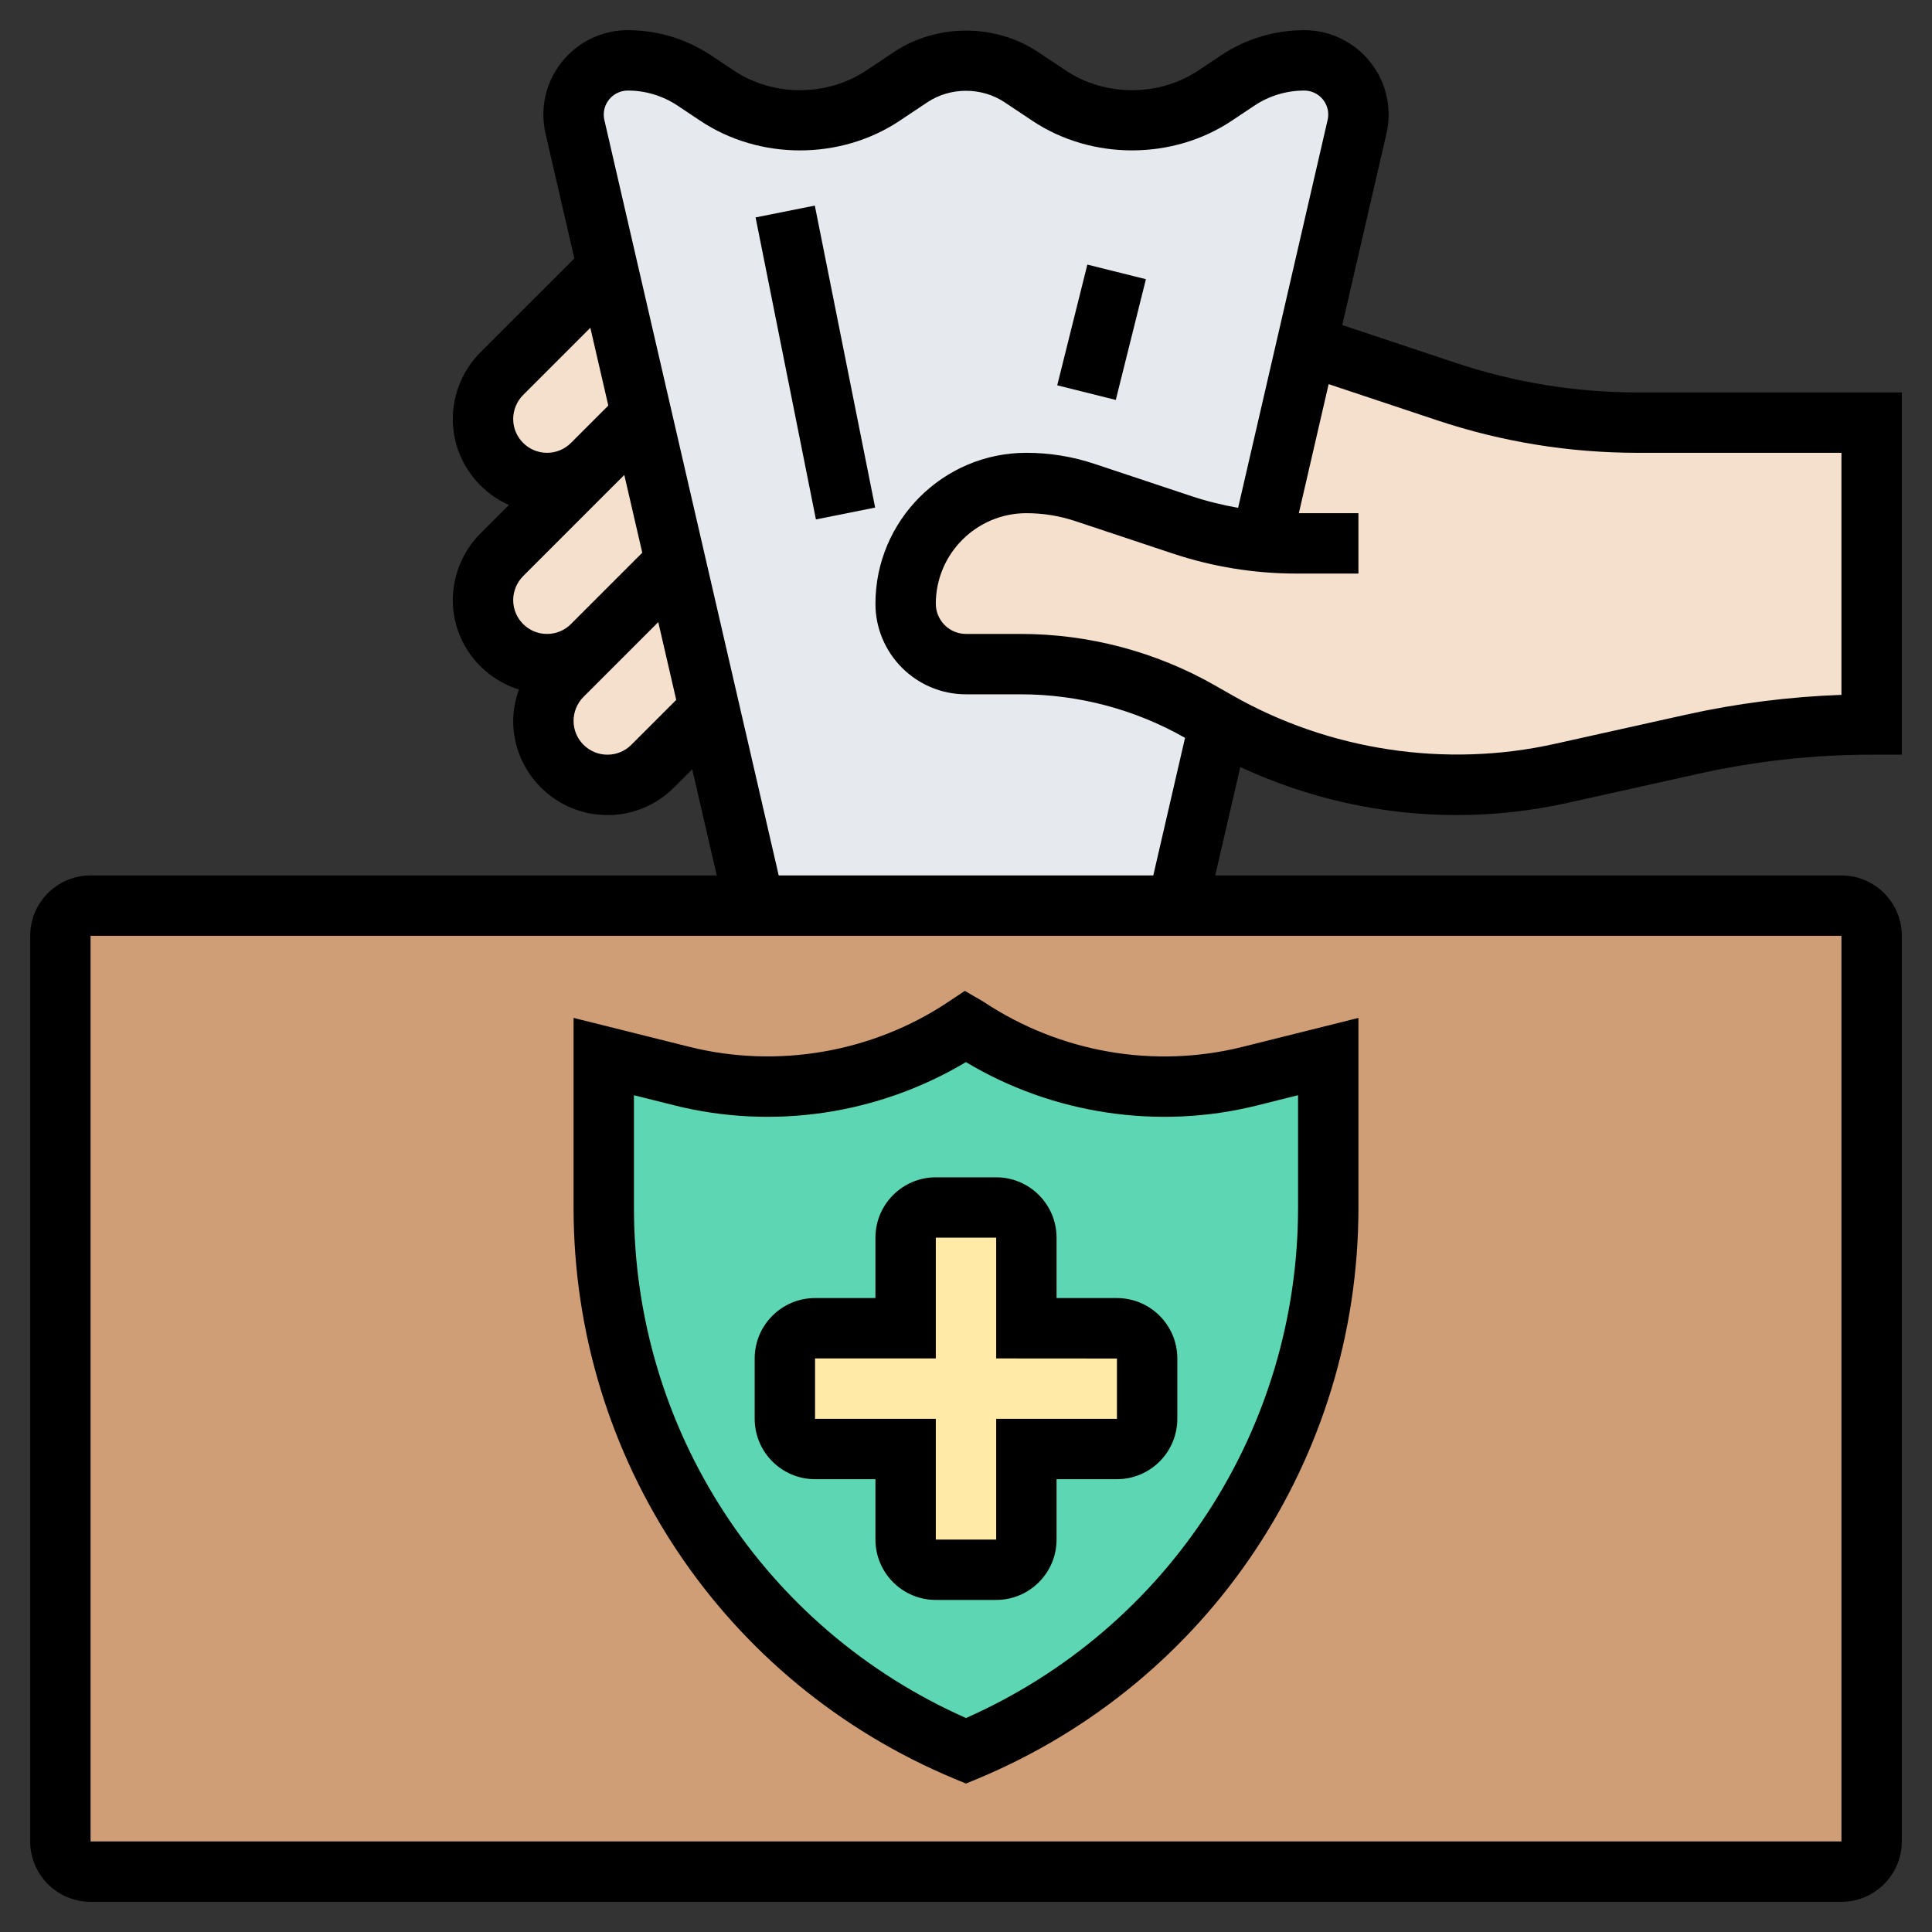 <svg id="_x33_0" enable-background="new 0 0 64 64" height="512" viewBox="0 0 64 64" width="512" xmlns="http://www.w3.org/2000/svg"><rect x="0" y="0" width="64" height="64" fill="#333333" stroke="none"/><g><g><path d="m62 31v30c0 .55-.45 1-1 1h-58c-.55 0-1-.45-1-1v-30c0-.55.45-1 1-1h22 14 22c.55 0 1 .45 1 1z" fill="#cf9e76"/><path d="m31.17 17.17c-.72.73-1.17 1.73-1.17 2.83s.9 2 2 2h1.81c2.09 0 4.14.54 5.96 1.58l.54.31c.03.02.06.03.09.05l-1.4 6.06h-14l-1.5-6.5-1.12-4.88-1.13-4.87-1.12-4.87-1.08-4.68c-.03-.13-.05-.27-.05-.4 0-1 .8-1.8 1.8-1.8.78 0 1.55.23 2.2.67l.75.5c.82.54 1.77.83 2.75.83s1.93-.29 2.74-.83l.93-.62c.54-.36 1.18-.55 1.83-.55s1.29.19 1.83.55l.92.62c.82.54 1.77.83 2.75.83s1.93-.29 2.75-.83l.75-.5c.65-.44 1.42-.67 2.2-.67 1 0 1.8.8 1.8 1.8 0 .13-.02.27-.05.4l-1.67 7.23-1.5 6.5c-.89-.08-1.77-.26-2.63-.55l-3.2-1.06c-.63-.21-1.29-.32-1.95-.32-1.1 0-2.1.45-2.83 1.17z" fill="#e6e9ed"/><path d="m44 35v5c0 7.87-4.73 14.97-12 18-7.27-3.03-12-10.13-12-18v-5l2.6.65c.93.23 1.89.35 2.85.35 2.31 0 4.58-.69 6.51-1.97l.04-.03.04.03c1.93 1.28 4.2 1.97 6.51 1.97.96 0 1.92-.12 2.85-.35z" fill="#5cd6b3"/><path d="m38 45v2c0 .55-.45 1-1 1h-3v3c0 .55-.45 1-1 1h-2c-.55 0-1-.45-1-1v-3h-3c-.55 0-1-.45-1-1v-2c0-.55.45-1 1-1h3v-3c0-.55.45-1 1-1h2c.55 0 1 .45 1 1v3h3c.55 0 1 .45 1 1z" fill="#ffeaa7"/><g fill="#f5e0cd"><path d="m41.78 17.93 1.5-6.5h.01l4.63 1.54c2.04.68 4.18 1.03 6.33 1.03h7.75v10c-1.99 0-3.98.22-5.93.65l-4.36.97c-1.14.25-2.3.38-3.46.38-2.76 0-5.45-.71-7.85-2.06-.03-.02-.06-.03-.09-.05l-.54-.31c-1.82-1.04-3.87-1.58-5.96-1.58h-1.81c-1.1 0-2-.9-2-2s.45-2.1 1.17-2.83c.73-.72 1.73-1.17 2.83-1.17.66 0 1.32.11 1.95.32l3.2 1.06c.86.29 1.74.47 2.63.55z"/><path d="m18 23.88c0-.56.22-1.1.62-1.5l1-1 2.76-2.76 1.12 4.88-1.88 1.88c-.4.4-.94.62-1.5.62-.58 0-1.12-.24-1.5-.62s-.62-.92-.62-1.5z"/><path d="m22.38 18.62-2.76 2.76c-.4.4-.94.62-1.5.62-.58 0-1.12-.24-1.5-.62s-.62-.92-.62-1.5c0-.56.22-1.1.62-1.5l3-3 1.63-1.63z"/><path d="m20.13 8.88 1.12 4.87-1.63 1.63c-.4.4-.94.62-1.5.62-.58 0-1.12-.24-1.5-.62s-.62-.92-.62-1.5c0-.56.22-1.1.62-1.5l3.5-3.5z"/></g></g><path d="m29 49v2c0 1.103.897 2 2 2h2c1.103 0 2-.897 2-2v-2h2c1.103 0 2-.897 2-2v-2c0-1.103-.897-2-2-2h-2v-2c0-1.103-.897-2-2-2h-2c-1.103 0-2 .897-2 2v2h-2c-1.103 0-2 .897-2 2v2c0 1.103.897 2 2 2zm-2-4h4v-4h2v4l4 .003v1.997h-4v4h-2v-4h-4z"/><path d="m31.615 58.923.385.16.385-.16c7.663-3.193 12.615-10.62 12.615-18.923v-6.28l-3.84.959c-2.926.729-6.047.193-8.601-1.508l-.598-.347-.558.372c-2.499 1.665-5.639 2.211-8.562 1.483l-3.841-.96v6.281c0 8.303 4.952 15.73 12.615 18.923zm-10.615-22.642 1.355.339c3.259.812 6.735.299 9.643-1.437 2.869 1.724 6.375 2.255 9.646 1.436l1.356-.339v3.72c0 7.353-4.304 13.945-11 16.912-6.696-2.967-11-9.559-11-16.912z"/><path d="m48.237 12.025-3.773-1.257 1.465-6.346c.047-.207.071-.417.071-.626 0-1.542-1.254-2.796-2.795-2.796-.986 0-1.941.289-2.761.836l-.75.5c-1.303.869-3.084.869-4.387 0l-.92-.613c-1.419-.945-3.353-.945-4.773 0l-.922.615c-1.304.866-3.083.867-4.384-.002l-.75-.5c-.821-.547-1.775-.836-2.762-.836-1.542 0-2.796 1.254-2.796 2.796 0 .209.024.419.071.628l.955 4.137-3.112 3.111c-.581.581-.914 1.385-.914 2.207 0 1.271.766 2.362 1.858 2.849l-.944.944c-.581.581-.914 1.385-.914 2.207 0 1.395.926 2.565 2.191 2.964-.118.332-.191.68-.191 1.036 0 1.721 1.4 3.121 3.121 3.121.834 0 1.618-.324 2.207-.914l.603-.603.812 3.517h-20.743c-1.103 0-2 .897-2 2v30c0 1.103.897 2 2 2h58c1.103 0 2-.897 2-2v-30c0-1.103-.897-2-2-2h-20.743l.829-3.591c2.237 1.039 4.683 1.591 7.159 1.591 1.236 0 2.476-.136 3.685-.404l4.358-.969c1.871-.416 3.793-.627 5.712-.627h1v-12h-8.754c-2.046 0-4.067-.328-6.009-.975zm-30.116 2.975c-.618 0-1.121-.503-1.121-1.121 0-.295.12-.584.328-.793l2.228-2.228.595 2.577-1.238 1.238c-.212.211-.492.327-.792.327zm-.793 4.086 2.998-2.999c.001-.001.001-.001.002-.001l.353-.353.595 2.577-2.362 2.362c-.212.212-.493.328-.793.328-.618 0-1.121-.503-1.121-1.121 0-.295.12-.584.328-.793zm3.586 5.586c-.212.212-.493.328-.793.328-.618 0-1.121-.503-1.121-1.121 0-.295.12-.584.328-.793l.999-.999s0 0 .001-.001l1.478-1.478.595 2.577zm40.086 36.328h-58v-30h58zm-35.204-32-5.775-25.023c-.014-.061-.021-.122-.021-.181 0-.439.358-.796.797-.796.589 0 1.16.173 1.65.5l.75.5c1.96 1.308 4.639 1.311 6.603.002l.922-.615c.761-.506 1.795-.506 2.555 0l.92.613c1.962 1.309 4.645 1.309 6.606 0l.75-.5c.49-.327 1.062-.5 1.652-.5.438 0 .795.357.795.796 0 .06-.007.12-.021.179l-2.965 12.848c-.522-.093-1.039-.219-1.546-.388l-3.203-1.066c-.73-.245-1.493-.369-2.266-.369-2.756 0-4.999 2.243-4.999 5 0 1.654 1.346 3 3 3h1.813c1.906 0 3.787.499 5.443 1.442l-1.052 4.558zm35.204-5.982c-1.731.062-3.458.281-5.146.656l-4.358.969c-3.614.805-7.48.216-10.686-1.617l-.547-.312c-1.961-1.122-4.191-1.714-6.45-1.714h-1.813c-.551 0-1-.449-1-1.001 0-1.653 1.346-2.999 3-2.999.557 0 1.106.089 1.633.266l3.204 1.066c1.327.443 2.71.668 4.11.668h2.053v-2h-1.974l.987-4.275 3.592 1.197c2.145.716 4.38 1.078 6.641 1.078h6.754z"/><path d="m26 6.901h2v10.198h-2z" transform="matrix(.981 -.196 .196 .981 -1.829 5.528)"/><path d="m34.438 10h4.123v2h-4.123z" transform="matrix(.242 -.97 .97 .242 16.988 43.749)"/></g></svg>